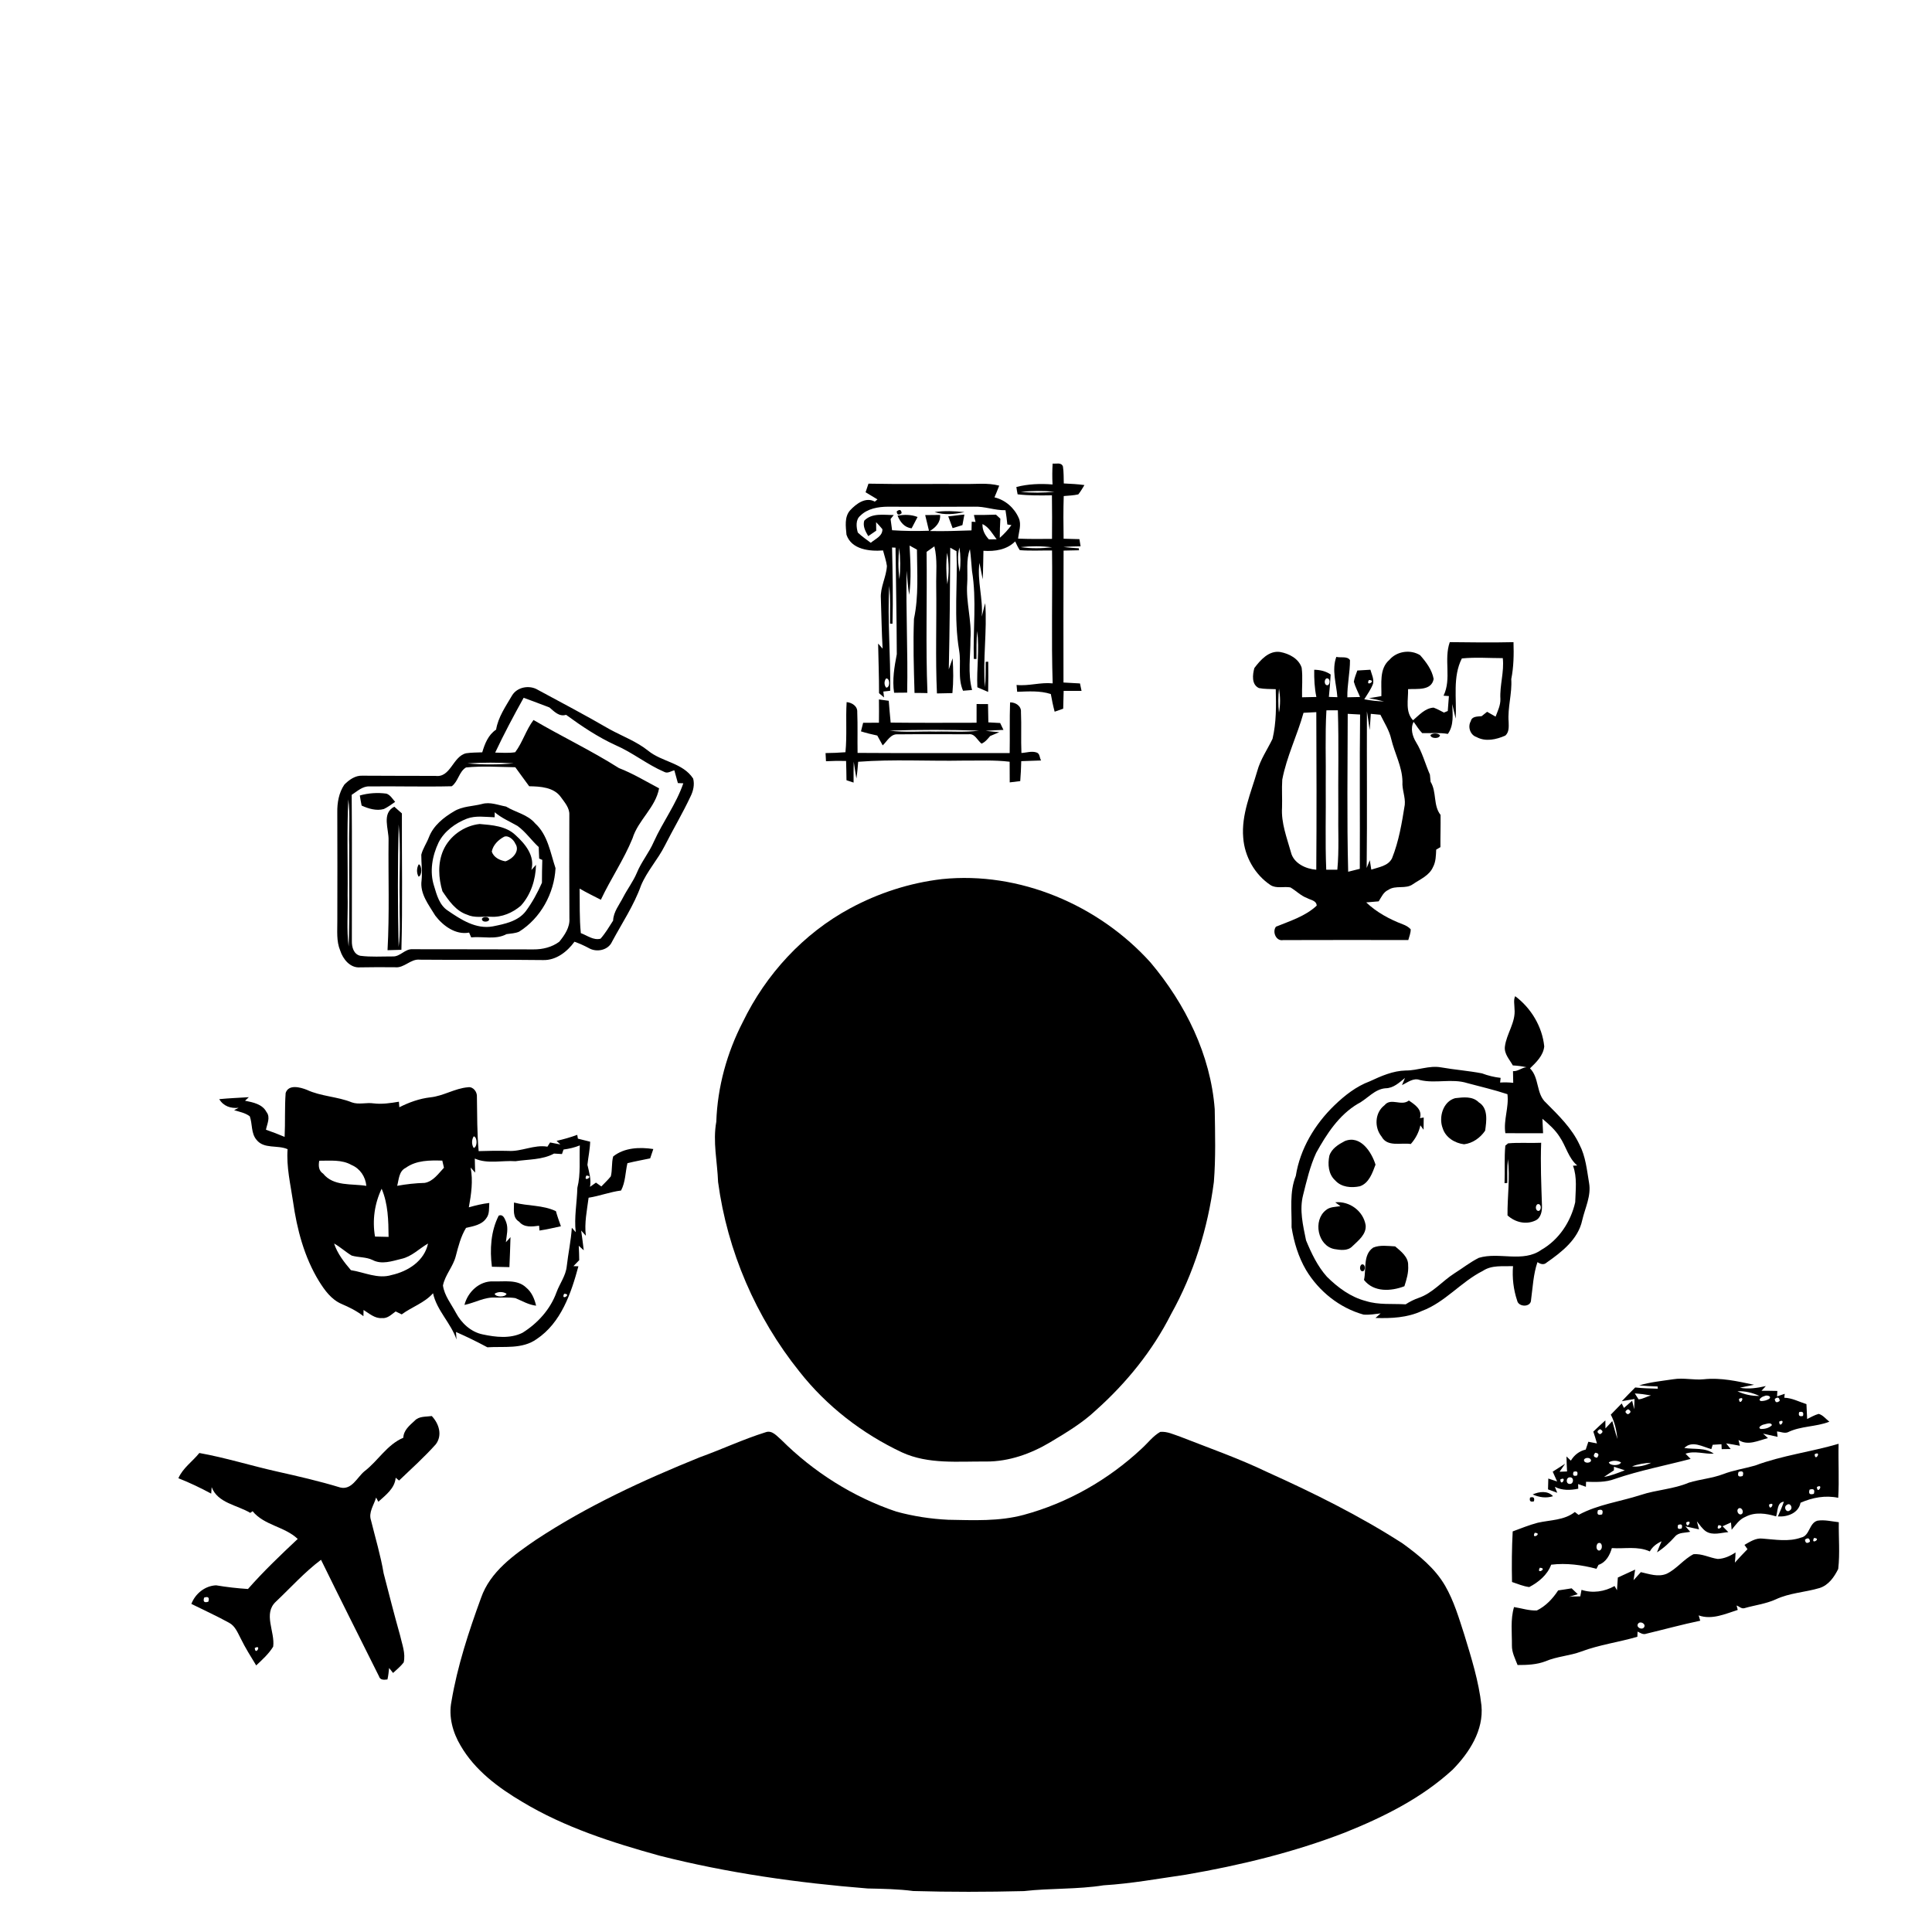 <?xml version="1.0" encoding="UTF-8" ?>
<!DOCTYPE svg PUBLIC "-//W3C//DTD SVG 1.1//EN" "http://www.w3.org/Graphics/SVG/1.1/DTD/svg11.dtd">
<svg width="768pt" height="768pt" viewBox="0 0 768 768" version="1.1" xmlns="http://www.w3.org/2000/svg">
<g id="#000">
<path fill="#000" opacity="1.00" d=" M 418.44 184.28 C 419.84 184.46 421.85 183.67 422.53 185.41 C 422.88 187.64 422.80 189.92 422.87 192.18 C 425.61 192.31 428.35 192.44 431.08 192.82 C 430.30 194.08 429.58 195.38 428.64 196.53 C 426.74 196.95 424.78 197.02 422.85 197.19 C 422.66 202.84 422.71 208.50 422.80 214.15 C 424.89 214.21 426.99 214.25 429.09 214.32 C 429.20 215.03 429.43 216.46 429.55 217.17 C 427.27 217.21 425.00 217.25 422.73 217.44 C 424.76 217.69 426.80 217.83 428.85 217.95 L 428.91 218.74 C 426.87 218.79 424.82 218.83 422.79 218.87 C 422.70 236.35 422.73 253.83 422.75 271.31 C 424.93 271.44 427.13 271.53 429.31 271.68 C 429.53 272.66 429.73 273.64 429.93 274.63 C 427.56 274.61 425.19 274.60 422.82 274.63 C 422.76 276.99 422.72 279.35 422.64 281.71 C 421.50 282.10 420.37 282.51 419.24 282.91 C 418.62 280.59 418.13 278.25 417.72 275.89 C 413.36 274.49 408.82 274.85 404.34 275.00 C 404.28 274.32 404.16 272.96 404.10 272.28 C 408.91 272.79 413.62 271.15 418.45 271.65 C 417.89 254.05 418.42 236.44 418.20 218.83 C 413.93 218.78 409.65 219.03 405.39 218.70 C 404.63 217.62 404.11 216.40 403.55 215.22 C 400.18 218.58 395.49 219.25 390.93 218.95 C 390.83 222.73 390.84 226.51 390.64 230.29 C 390.22 228.11 389.79 225.93 389.34 223.76 C 388.38 230.94 390.85 237.95 390.26 245.12 C 390.75 243.34 391.11 241.53 391.64 239.76 C 392.46 250.90 390.60 262.08 391.54 273.20 C 391.85 269.83 391.81 266.44 391.84 263.06 L 392.84 263.05 C 392.91 267.05 392.88 271.05 392.80 275.05 C 391.36 274.44 389.94 273.81 388.51 273.20 C 388.18 265.73 389.38 258.24 388.45 250.80 C 388.11 254.51 388.18 258.24 388.16 261.96 L 387.11 261.94 C 386.74 250.29 388.29 238.54 386.39 226.99 C 386.11 224.09 385.96 221.18 385.56 218.30 C 383.91 222.67 384.80 227.46 384.47 232.02 C 383.94 239.41 386.33 246.62 385.77 254.02 C 385.81 260.76 384.64 267.66 386.41 274.29 C 385.21 274.40 384.02 274.49 382.82 274.58 C 380.60 269.51 382.17 263.92 381.28 258.62 C 379.07 245.55 380.74 232.28 380.22 219.11 C 379.60 218.76 378.36 218.06 377.74 217.72 C 377.66 233.84 377.51 249.97 377.16 266.09 C 377.66 264.61 378.15 263.14 378.68 261.68 C 378.99 266.28 379.04 270.92 378.60 275.52 C 376.55 275.59 374.50 275.61 372.45 275.65 C 371.80 261.45 372.36 247.22 372.16 233.00 C 372.07 227.72 372.70 222.37 371.43 217.18 C 370.38 217.89 369.35 218.63 368.33 219.38 C 368.58 238.08 367.93 256.82 368.68 275.51 C 366.96 275.45 365.25 275.47 363.54 275.46 C 363.25 265.64 362.94 255.79 363.32 245.98 C 365.24 236.93 364.55 227.67 364.50 218.48 C 363.52 217.94 362.54 217.40 361.57 216.87 C 361.90 223.38 362.32 229.96 361.42 236.45 C 360.88 233.27 360.66 230.05 360.42 226.84 C 360.04 242.99 360.96 259.17 360.61 275.33 C 358.88 275.33 357.15 275.34 355.42 275.38 C 354.63 270.21 355.52 265.10 356.49 260.04 C 356.45 245.93 356.14 231.81 355.99 217.70 L 354.61 217.64 C 354.83 227.74 355.04 237.85 354.78 247.95 L 353.81 247.90 C 353.71 242.89 354.05 237.86 353.47 232.87 C 352.74 246.77 354.08 260.69 353.86 274.60 C 353.18 274.67 351.82 274.83 351.14 274.90 C 351.21 275.49 351.36 276.66 351.43 277.25 C 350.76 276.67 350.09 276.10 349.43 275.54 C 349.45 268.96 349.18 262.40 349.07 255.83 C 349.66 256.49 350.25 257.16 350.85 257.84 C 350.47 251.22 350.39 244.58 350.16 237.96 C 349.83 233.46 352.34 229.40 352.56 224.97 C 352.28 222.87 351.54 220.86 351.02 218.81 C 345.71 219.24 338.45 218.46 336.49 212.56 C 336.21 209.33 335.59 205.49 337.94 202.85 C 340.38 200.25 344.10 197.41 347.75 199.40 C 348.02 199.18 348.55 198.74 348.81 198.52 C 347.23 197.57 345.66 196.62 344.08 195.68 C 344.46 194.54 344.84 193.40 345.23 192.26 C 357.81 192.53 370.41 192.31 383.00 192.39 C 387.73 192.50 392.56 191.82 397.21 193.05 C 396.61 194.61 395.97 196.16 395.32 197.70 C 399.65 198.75 403.19 201.86 404.97 205.92 C 406.15 208.55 404.96 211.41 404.71 214.11 C 409.20 214.29 413.70 214.27 418.19 214.21 C 418.22 208.44 418.26 202.66 418.16 196.89 C 413.61 196.96 409.05 197.03 404.52 196.50 C 404.32 195.53 404.15 194.56 404.02 193.59 C 408.72 192.37 413.58 192.20 418.40 192.58 C 418.25 189.81 418.27 187.04 418.44 184.28 M 405.73 195.55 C 410.20 195.92 414.70 195.96 419.17 195.46 C 414.70 195.06 410.19 195.05 405.73 195.55 M 341.98 205.02 C 340.05 206.58 340.38 209.57 340.99 211.69 C 342.57 213.22 344.40 214.45 346.15 215.77 C 347.92 214.23 350.89 213.12 350.76 210.36 C 349.99 209.37 349.12 208.46 348.26 207.57 C 348.27 208.70 348.29 209.82 348.31 210.95 C 347.25 211.67 346.20 212.40 345.14 213.12 C 344.05 211.25 342.91 209.23 343.54 206.99 C 346.60 203.80 351.34 204.74 355.28 204.73 C 354.97 205.13 354.33 205.92 354.02 206.31 C 354.24 207.80 354.43 209.29 354.62 210.78 C 359.50 211.11 364.39 211.15 369.28 210.98 C 368.77 208.91 368.28 206.83 367.78 204.75 C 369.75 204.71 371.73 204.69 373.71 204.69 C 373.91 207.66 371.97 209.67 369.61 211.09 C 375.14 211.24 380.66 211.02 386.19 210.84 C 386.21 209.68 386.24 208.53 386.27 207.38 C 386.65 207.41 387.41 207.46 387.79 207.48 C 387.57 206.55 387.35 205.63 387.14 204.71 C 390.06 204.70 392.98 204.71 395.91 204.58 C 396.49 205.11 397.07 205.65 397.66 206.19 C 397.50 208.72 397.44 211.26 397.43 213.80 C 399.15 212.29 400.71 210.60 402.06 208.74 C 401.65 208.68 400.84 208.55 400.43 208.49 C 400.26 206.59 399.99 204.70 399.70 202.82 C 395.41 202.92 391.34 201.20 387.04 201.41 C 375.68 201.49 364.31 201.47 352.94 201.42 C 349.08 201.44 344.79 202.18 341.98 205.02 M 390.55 208.31 C 390.45 210.70 391.52 212.71 393.10 214.41 C 393.87 214.40 395.41 214.38 396.18 214.38 C 394.49 212.20 393.15 209.56 390.55 208.31 M 405.71 217.48 C 409.85 218.11 414.07 218.02 418.23 217.56 C 414.08 217.04 409.87 217.03 405.71 217.48 M 357.46 217.78 C 357.05 221.90 356.99 226.08 357.55 230.20 C 357.97 226.07 357.94 221.90 357.46 217.78 M 381.50 227.33 C 381.92 224.11 381.89 220.85 381.39 217.64 C 380.49 220.82 380.81 224.13 381.50 227.33 M 376.50 219.75 C 376.03 223.89 376.09 228.08 376.58 232.22 C 377.31 228.10 377.28 223.86 376.50 219.75 M 352.28 269.68 C 351.40 270.62 351.39 272.41 352.29 273.35 C 353.84 273.36 353.85 269.65 352.28 269.68 Z" />
<path fill="#000" opacity="1.00" d=" M 356.45 203.30 C 357.62 202.36 358.27 202.60 358.42 204.01 C 357.24 204.95 356.59 204.71 356.45 203.30 Z" />
<path fill="#000" opacity="1.00" d=" M 371.52 203.54 C 375.45 202.99 379.44 203.15 383.38 203.57 C 379.48 204.41 375.37 204.85 371.52 203.54 Z" />
<path fill="#000" opacity="1.00" d=" M 356.79 204.95 C 359.48 204.55 362.18 204.48 364.74 205.52 C 363.95 207.01 363.16 208.51 362.39 210.01 C 359.49 209.69 357.80 207.49 356.79 204.95 Z" />
<path fill="#000" opacity="1.00" d=" M 376.94 205.26 C 379.08 205.08 381.21 204.70 383.36 204.55 C 383.10 205.94 382.84 207.34 382.58 208.74 C 381.28 209.14 379.98 209.54 378.68 209.94 C 378.11 208.38 377.54 206.81 376.94 205.26 Z" />
<path fill="#000" opacity="1.00" d=" M 576.31 255.26 C 584.75 255.37 593.19 255.46 601.64 255.27 C 601.80 260.19 601.72 265.11 600.75 269.95 C 601.13 275.70 599.24 281.27 599.71 287.02 C 599.75 288.89 599.94 291.02 598.40 292.40 C 594.82 293.98 590.54 294.97 586.91 292.97 C 584.43 292.17 583.36 288.88 584.66 286.69 C 585.09 284.65 587.37 284.88 588.97 284.69 C 589.70 284.12 590.41 283.53 591.15 282.95 C 592.28 283.57 593.39 284.22 594.52 284.87 C 595.38 282.59 596.52 280.32 596.43 277.83 C 596.12 272.38 598.00 267.09 597.38 261.62 C 591.96 261.62 586.51 261.19 581.11 261.74 C 577.37 269.09 579.11 277.70 578.66 285.66 C 578.15 283.75 577.75 281.79 577.29 279.85 C 577.42 283.89 578.04 288.23 575.55 291.74 C 572.17 291.16 568.75 291.52 565.35 291.43 C 564.01 290.11 563.08 288.42 561.94 286.94 C 560.57 289.53 561.46 292.66 562.90 295.02 C 565.39 299.02 566.54 303.63 568.41 307.92 C 568.50 308.87 568.59 309.82 568.69 310.78 C 571.18 314.83 569.65 320.17 572.64 323.94 C 572.71 328.21 572.55 332.48 572.59 336.75 C 572.17 337.00 571.33 337.49 570.91 337.74 C 570.80 340.09 570.79 342.55 569.64 344.68 C 568.17 348.06 564.54 349.51 561.68 351.46 C 558.78 353.60 554.80 351.72 551.86 353.76 C 549.93 354.61 549.11 356.64 548.05 358.30 C 546.39 358.43 544.73 358.60 543.09 358.72 C 547.23 362.65 552.35 365.43 557.66 367.44 C 558.81 367.86 559.91 368.48 560.77 369.39 C 560.83 370.87 560.18 372.26 559.82 373.68 C 543.23 373.64 526.64 373.66 510.05 373.70 C 507.27 374.24 505.65 370.40 507.21 368.38 C 512.82 366.09 518.89 364.24 523.41 360.00 C 523.31 357.96 521.07 357.82 519.66 357.03 C 517.12 356.11 515.25 354.10 512.96 352.76 C 510.35 352.29 507.41 353.32 505.06 351.84 C 498.79 347.65 494.73 340.47 494.20 332.97 C 493.41 323.75 497.29 315.13 499.79 306.47 C 501.04 301.86 503.82 297.94 505.85 293.69 C 507.38 287.25 507.31 280.54 507.13 273.96 C 504.90 273.86 502.64 273.96 500.45 273.52 C 497.43 272.12 497.91 268.21 498.62 265.57 C 501.02 262.37 504.43 258.50 508.89 259.18 C 512.42 259.82 516.24 261.78 517.43 265.42 C 517.93 269.32 517.47 273.27 517.59 277.18 C 519.48 277.13 521.38 277.09 523.28 277.06 C 522.53 273.50 522.37 269.86 522.42 266.24 C 524.74 266.28 527.02 266.78 528.96 268.12 C 528.81 271.10 528.54 274.06 528.25 277.03 C 529.37 277.07 530.50 277.11 531.63 277.14 C 531.25 271.82 529.29 266.35 531.21 261.12 C 532.92 261.58 535.63 260.72 536.64 262.42 C 536.66 267.36 535.50 272.23 535.59 277.18 C 537.27 277.14 538.95 277.10 540.64 277.07 C 539.82 275.04 538.75 273.10 538.17 270.99 C 538.43 269.45 539.04 268.00 539.56 266.54 C 541.29 266.45 543.02 266.35 544.76 266.23 C 545.24 268.03 546.23 269.86 545.82 271.77 C 544.99 274.01 543.57 275.96 542.32 277.98 C 544.90 278.48 547.53 278.75 550.17 278.84 C 548.20 278.30 546.20 277.89 544.20 277.55 C 545.83 277.25 547.47 276.97 549.12 276.72 C 549.26 271.86 548.16 265.83 552.34 262.27 C 555.29 258.82 560.74 258.08 564.53 260.46 C 566.91 263.17 569.26 266.27 569.90 269.91 C 569.00 274.69 563.32 273.72 559.73 273.95 C 559.85 278.08 558.52 282.96 561.70 286.32 C 564.12 284.27 566.47 281.52 569.86 281.29 C 571.29 281.81 572.63 282.55 573.99 283.26 C 574.37 283.11 575.13 282.79 575.51 282.63 C 575.67 280.65 575.80 278.68 575.96 276.70 C 575.42 276.66 574.36 276.59 573.83 276.55 C 577.11 269.80 573.85 262.23 576.31 255.26 M 527.29 269.68 C 526.22 270.22 526.41 272.69 527.86 272.36 C 528.91 271.80 528.74 269.36 527.29 269.68 M 544.15 270.32 C 542.63 273.32 547.48 270.41 544.15 270.32 M 508.43 273.73 C 508.10 276.89 508.06 280.08 508.41 283.24 C 509.02 280.10 508.95 276.88 508.43 273.73 M 527.27 282.37 C 526.70 292.23 527.13 302.12 527.00 312.00 C 527.12 323.24 526.74 334.48 527.20 345.72 C 528.66 345.71 530.13 345.71 531.61 345.72 C 532.36 337.83 531.86 329.91 532.00 322.00 C 531.88 308.78 532.24 295.56 531.82 282.35 C 530.29 282.36 528.78 282.37 527.27 282.37 M 518.17 283.35 C 515.69 292.29 511.46 300.74 509.72 309.91 C 509.47 313.61 509.75 317.32 509.63 321.03 C 509.25 327.15 511.53 332.97 513.16 338.76 C 514.19 343.17 519.07 345.43 523.24 345.73 C 523.40 324.85 523.34 303.97 523.25 283.09 C 521.55 283.19 519.86 283.28 518.17 283.35 M 543.37 282.79 C 543.29 303.54 543.51 324.29 543.27 345.04 C 543.68 344.00 544.10 342.96 544.52 341.93 C 544.67 342.87 544.96 344.75 545.11 345.69 C 548.05 344.69 551.79 344.29 553.35 341.19 C 556.08 334.38 557.27 327.11 558.42 319.91 C 558.72 316.80 557.27 313.83 557.50 310.72 C 557.43 304.81 554.38 299.45 553.04 293.79 C 552.26 290.31 550.28 287.30 548.73 284.13 C 547.45 284.00 546.18 283.87 544.91 283.76 C 544.77 285.90 544.65 288.05 544.46 290.20 C 544.08 287.73 543.82 285.25 543.37 282.79 M 535.74 283.76 C 535.71 304.68 535.38 325.62 535.92 346.53 C 537.45 346.12 538.99 345.73 540.54 345.37 C 540.65 324.92 540.41 304.47 540.66 284.03 C 539.02 283.93 537.37 283.84 535.74 283.76 Z" />
<path fill="#000" opacity="1.00" d=" M 203.54 276.48 C 205.60 273.02 210.54 272.20 213.85 274.25 C 223.36 279.38 232.91 284.41 242.25 289.84 C 247.40 292.67 253.02 294.71 257.65 298.42 C 263.14 302.92 271.42 303.18 275.54 309.49 C 276.17 311.89 275.58 314.44 274.49 316.62 C 271.36 323.31 267.56 329.66 264.23 336.25 C 261.47 341.72 257.19 346.31 254.82 351.99 C 251.99 359.92 247.25 366.95 243.30 374.33 C 241.78 377.77 237.13 378.69 234.06 376.88 C 232.22 375.89 230.32 375.04 228.36 374.35 C 225.48 378.32 221.06 381.78 215.94 381.64 C 199.60 381.42 183.26 381.65 166.93 381.49 C 163.22 381.05 160.72 384.92 157.01 384.50 C 152.39 384.46 147.76 384.44 143.13 384.54 C 139.19 384.86 136.33 381.27 135.24 377.87 C 133.65 374.11 134.13 369.96 134.09 365.99 C 134.13 351.64 134.13 337.29 134.08 322.95 C 134.01 319.12 134.70 315.12 136.88 311.90 C 138.75 310.00 141.21 308.22 144.01 308.35 C 153.69 308.38 163.38 308.44 173.06 308.43 C 179.18 309.23 179.93 300.74 185.26 299.44 C 187.39 299.12 189.56 299.15 191.70 299.06 C 192.71 295.64 194.10 292.09 197.21 290.04 C 198.03 285.02 201.04 280.78 203.54 276.48 M 208.16 277.38 C 204.17 284.53 200.33 291.77 196.84 299.17 C 199.49 299.20 202.17 299.45 204.80 299.02 C 207.76 295.07 209.10 290.16 212.08 286.21 C 223.28 292.78 235.06 298.36 246.03 305.32 C 251.61 307.47 256.72 310.59 262.00 313.37 C 260.57 321.07 253.68 325.96 251.43 333.28 C 247.96 341.77 242.75 349.39 238.85 357.67 C 236.02 356.22 233.15 354.82 230.40 353.23 C 230.51 359.13 230.29 365.05 230.89 370.93 C 233.40 371.85 235.90 373.89 238.72 373.15 C 240.66 370.96 242.15 368.42 243.72 365.96 C 243.85 362.47 246.17 359.69 247.70 356.71 C 249.40 353.41 251.69 350.43 253.14 347.00 C 254.93 342.60 258.05 338.93 259.92 334.57 C 263.50 326.67 268.81 319.62 271.63 311.37 C 271.09 311.35 270.01 311.31 269.47 311.29 C 269.01 309.59 268.55 307.90 268.06 306.21 C 266.75 306.50 265.40 307.60 264.06 306.84 C 257.27 303.94 251.48 299.15 244.70 296.22 C 237.68 293.01 231.24 288.69 225.02 284.15 C 222.28 285.03 220.31 282.83 218.42 281.23 C 215.01 279.90 211.58 278.64 208.16 277.38 M 185.81 303.46 C 191.91 304.03 198.09 303.99 204.19 303.45 C 198.07 303.08 191.92 303.07 185.81 303.46 M 264.25 303.17 C 264.78 303.70 264.78 303.70 264.25 303.17 M 185.24 305.08 C 182.44 306.76 182.17 310.65 179.58 312.55 C 168.71 312.81 157.82 312.49 146.95 312.61 C 144.14 312.44 142.01 314.56 139.80 315.96 C 139.98 335.33 139.84 354.70 139.87 374.08 C 139.82 376.43 140.56 379.34 143.22 379.94 C 147.46 380.49 151.79 380.18 156.06 380.20 C 159.07 380.38 160.98 377.11 163.99 377.33 C 180.01 377.38 196.03 377.33 212.05 377.40 C 215.65 377.44 219.43 376.53 222.33 374.34 C 224.46 371.72 226.60 368.61 226.35 365.06 C 226.25 351.35 226.30 337.65 226.32 323.94 C 226.46 321.17 224.47 318.99 222.97 316.88 C 220.18 312.92 214.78 312.62 210.36 312.55 C 208.56 310.01 206.63 307.55 204.84 304.99 C 198.32 304.89 191.74 304.42 185.24 305.08 M 270.38 306.19 C 270.90 306.73 270.90 306.73 270.38 306.19 M 138.46 317.78 C 137.84 330.50 138.34 343.26 138.18 356.00 C 138.37 362.75 137.72 369.54 138.59 376.26 C 139.10 362.85 138.68 349.42 138.81 336.00 C 138.63 329.93 139.26 323.82 138.46 317.78 M 252.35 354.28 C 252.87 354.79 252.87 354.79 252.35 354.28 Z" />
<path fill="#000" opacity="1.00" d=" M 349.39 278.04 C 350.69 278.22 351.99 278.40 353.29 278.57 C 353.51 281.47 353.78 284.36 354.05 287.25 C 365.43 287.38 376.82 287.32 388.20 287.30 C 388.20 284.82 388.19 282.34 388.21 279.86 C 389.72 279.92 391.23 279.85 392.75 279.87 C 392.80 282.29 392.83 284.72 392.89 287.15 C 394.45 287.23 396.01 287.32 397.58 287.41 C 398.03 288.31 398.46 289.22 398.89 290.14 C 396.53 290.26 394.16 290.32 391.81 290.51 C 393.61 290.73 395.42 290.91 397.23 291.05 C 396.03 291.57 394.81 292.06 393.61 292.58 C 392.62 293.74 391.63 295.00 390.18 295.61 C 388.51 294.30 387.52 291.51 385.04 291.88 C 375.67 291.89 366.30 291.81 356.94 291.91 C 354.06 291.64 352.69 294.61 350.89 296.30 C 350.15 295.00 349.44 293.69 348.73 292.39 C 346.54 291.93 344.37 291.40 342.25 290.73 C 342.53 289.59 342.82 288.45 343.11 287.32 C 345.20 287.30 347.29 287.31 349.39 287.29 C 349.43 284.21 349.43 281.12 349.39 278.04 M 353.68 290.44 C 359.76 291.23 365.89 290.65 372.00 290.81 C 377.72 290.67 383.47 291.19 389.17 290.44 C 377.36 290.05 365.50 290.02 353.68 290.44 Z" />
<path fill="#000" opacity="1.00" d=" M 336.55 279.10 C 338.64 279.28 340.92 280.69 340.77 283.05 C 340.99 288.45 340.80 293.87 340.90 299.29 C 361.05 299.43 381.21 299.33 401.36 299.35 C 401.49 292.64 401.28 285.92 401.52 279.21 C 403.68 279.14 406.04 280.66 405.85 283.04 C 406.09 288.46 405.80 293.89 406.03 299.32 C 408.03 299.23 410.13 298.44 412.09 299.14 C 413.45 299.60 413.18 301.27 413.86 302.30 C 411.23 302.42 408.59 302.47 405.96 302.57 C 405.89 305.21 405.78 307.86 405.56 310.50 C 404.16 310.67 402.77 310.84 401.38 311.01 C 401.39 308.27 401.37 305.53 401.35 302.80 C 395.26 302.06 389.12 302.40 383.00 302.35 C 369.05 302.62 355.06 301.75 341.14 302.82 C 340.96 305.03 340.78 307.25 340.43 309.46 C 340.07 307.24 339.69 305.03 339.37 302.81 C 339.28 305.57 339.31 308.33 339.31 311.09 C 338.61 310.86 337.20 310.39 336.49 310.15 C 336.46 307.59 336.42 305.04 336.33 302.49 C 333.67 302.42 331.00 302.46 328.34 302.60 C 328.26 301.52 328.21 300.44 328.17 299.36 C 330.81 299.33 333.44 299.23 336.08 299.02 C 336.74 292.39 336.14 285.74 336.55 279.10 Z" />
<path fill="#000" opacity="1.00" d=" M 568.64 292.16 C 569.65 291.34 571.39 291.39 572.41 292.21 C 572.42 293.78 568.61 293.72 568.64 292.16 Z" />
<path fill="#000" opacity="1.00" d=" M 143.03 316.22 C 146.45 315.24 150.07 315.01 153.60 315.48 C 155.18 316.00 156.01 317.59 157.08 318.75 C 155.63 319.76 154.19 320.83 152.59 321.60 C 149.61 322.43 146.47 321.46 143.75 320.23 C 143.48 318.90 143.25 317.56 143.03 316.22 Z" />
<path fill="#000" opacity="1.00" d=" M 191.59 319.60 C 194.81 318.67 198.01 320.04 201.16 320.62 C 204.96 322.95 209.73 323.73 212.71 327.29 C 217.77 331.86 218.77 338.98 220.83 345.12 C 220.32 355.12 214.92 365.00 206.35 370.36 C 204.78 371.05 203.02 371.08 201.35 371.33 C 197.04 373.67 191.97 372.15 187.30 372.62 C 187.09 372.14 186.68 371.19 186.48 370.72 C 181.12 371.74 176.10 368.02 173.03 363.98 C 170.45 359.70 166.84 355.29 167.58 349.97 C 167.92 346.56 167.46 343.15 167.47 339.75 C 168.10 337.28 169.62 335.15 170.52 332.77 C 172.30 328.17 176.35 324.94 180.49 322.51 C 183.84 320.46 187.89 320.56 191.59 319.60 M 196.66 322.88 C 196.66 323.38 196.64 324.38 196.63 324.88 C 192.96 324.78 189.11 324.11 185.58 325.44 C 180.98 327.25 176.62 330.40 174.35 334.89 C 171.81 340.23 170.69 346.51 172.56 352.24 C 173.63 355.80 174.68 359.80 178.00 361.98 C 183.22 365.56 189.25 369.48 195.90 368.25 C 200.61 367.30 205.98 366.24 209.05 362.16 C 211.61 358.68 213.69 354.85 215.43 350.90 C 215.43 347.87 215.48 344.85 215.57 341.83 C 215.26 341.70 214.64 341.43 214.33 341.29 C 214.29 339.76 214.23 338.24 214.15 336.72 C 211.21 334.03 208.94 330.62 205.68 328.30 C 202.64 326.55 199.35 325.19 196.66 322.88 Z" />
<path fill="#000" opacity="1.00" d=" M 154.46 333.98 C 154.60 329.57 151.62 323.34 156.74 320.67 C 157.74 321.56 158.74 322.45 159.76 323.34 C 159.68 341.41 160.08 359.50 159.56 377.56 C 157.72 377.62 155.89 377.67 154.05 377.72 C 154.86 363.15 154.30 348.55 154.46 333.98 M 158.48 327.76 C 158.06 343.96 158.11 360.21 158.46 376.41 C 159.31 370.31 158.75 364.13 158.89 358.00 C 158.63 347.92 159.42 337.80 158.48 327.76 Z" />
<path fill="#000" opacity="1.00" d=" M 176.18 338.06 C 178.69 332.32 184.47 328.22 190.67 327.55 C 195.63 327.98 201.16 328.34 204.95 331.99 C 208.80 335.48 212.75 340.25 211.23 345.82 C 211.84 345.14 212.45 344.46 213.07 343.79 C 212.94 349.66 211.04 355.63 207.06 360.02 C 203.77 362.85 199.47 364.72 195.08 364.42 C 191.93 364.27 188.61 364.98 185.65 363.59 C 181.18 362.11 178.37 358.00 175.87 354.28 C 174.30 349.04 173.96 343.19 176.18 338.06 M 200.42 332.60 C 198.12 333.81 195.97 335.90 195.49 338.53 C 196.27 340.85 198.64 342.00 200.91 342.39 C 203.69 341.52 206.88 338.30 204.83 335.33 C 204.18 333.78 202.09 331.94 200.42 332.60 M 200.28 345.26 C 200.80 345.78 200.80 345.78 200.28 345.26 Z" />
<path fill="#000" opacity="1.00" d=" M 166.48 343.55 C 167.80 344.15 167.82 347.94 166.42 348.50 C 165.52 347.09 165.60 344.95 166.48 343.55 Z" />
<path fill="#000" opacity="1.00" d=" M 374.43 349.46 C 405.24 346.29 436.76 359.74 457.34 382.59 C 471.18 399.00 481.24 419.30 482.87 440.92 C 483.02 450.56 483.30 460.24 482.53 469.86 C 480.15 488.21 474.54 506.24 465.50 522.42 C 458.16 536.96 447.74 549.79 435.62 560.61 C 430.21 565.72 423.78 569.53 417.43 573.34 C 409.77 577.91 401.03 581.02 392.03 580.98 C 380.82 580.87 369.06 582.17 358.55 577.34 C 342.78 569.93 328.58 558.96 317.79 545.23 C 300.47 523.65 289.12 497.30 285.45 469.87 C 285.16 461.87 283.29 453.88 284.74 445.90 C 285.21 432.11 288.96 418.50 295.28 406.26 C 304.44 387.33 319.36 371.07 337.94 361.07 C 349.23 354.98 361.67 350.95 374.43 349.46 Z" />
<path fill="#000" opacity="1.00" d=" M 191.60 365.15 C 192.22 364.19 194.65 364.29 194.41 365.72 C 193.81 366.72 191.31 366.59 191.60 365.15 Z" />
<path fill="#000" opacity="1.00" d=" M 602.30 396.00 C 608.57 400.65 613.06 408.06 613.86 415.95 C 613.50 419.59 610.69 422.28 608.20 424.69 C 612.00 428.50 610.55 434.82 614.58 438.38 C 619.58 443.42 624.86 448.50 627.89 455.05 C 630.33 459.74 630.81 465.09 631.68 470.22 C 632.60 475.37 630.09 480.16 628.96 485.05 C 627.36 492.62 620.83 497.69 614.83 501.88 C 613.66 502.98 612.33 502.47 611.16 501.73 C 609.51 506.58 609.31 511.67 608.62 516.70 C 608.66 519.74 603.63 519.69 603.09 517.00 C 601.62 512.63 601.08 507.92 601.45 503.32 C 597.41 503.45 593.00 502.81 589.46 505.19 C 580.74 509.57 574.46 517.69 565.21 521.13 C 559.44 523.83 553.03 524.11 546.78 523.91 C 547.45 523.30 548.13 522.70 548.82 522.10 C 546.56 522.34 544.28 522.78 542.01 522.57 C 532.48 519.91 524.28 513.32 519.19 504.88 C 516.13 499.67 514.37 493.80 513.42 487.87 C 513.55 481.03 512.48 473.97 515.10 467.45 C 516.80 456.67 522.67 446.91 530.45 439.39 C 534.54 435.45 539.11 431.85 544.49 429.85 C 549.04 427.74 553.72 425.65 558.83 425.54 C 563.56 425.57 568.11 423.43 572.87 424.30 C 578.26 425.25 583.74 425.64 589.12 426.68 C 591.50 427.58 593.98 428.19 596.52 428.47 C 596.45 429.09 596.38 429.71 596.32 430.33 C 598.06 430.21 599.80 430.25 601.53 430.44 C 601.49 428.89 601.45 427.34 601.44 425.80 C 603.45 425.95 604.95 424.32 606.84 424.25 C 605.03 423.83 603.21 423.63 601.37 423.52 C 600.09 421.19 597.90 418.97 598.21 416.11 C 598.82 410.91 602.60 406.41 602.04 401.01 C 602.04 399.34 601.57 397.58 602.30 396.00 M 557.31 431.34 C 557.71 430.39 558.11 429.44 558.51 428.50 C 556.23 430.33 553.93 432.58 550.80 432.60 C 546.38 432.93 543.55 436.85 539.80 438.75 C 532.24 443.22 527.36 450.78 523.20 458.28 C 520.75 463.60 519.43 469.36 518.01 475.02 C 516.46 481.00 517.98 487.16 519.17 493.05 C 521.29 498.18 523.73 503.33 527.46 507.51 C 531.80 511.82 536.94 515.64 542.96 517.18 C 548.07 518.79 553.50 518.18 558.77 518.49 C 560.38 517.44 562.10 516.58 563.92 515.94 C 569.49 514.05 573.29 509.28 578.14 506.18 C 581.39 504.14 584.42 501.72 587.86 500.01 C 595.93 497.56 605.39 502.06 612.74 496.81 C 619.71 492.82 624.41 485.66 626.17 477.92 C 626.31 473.09 627.02 468.02 625.29 463.39 C 625.71 463.37 626.55 463.32 626.97 463.29 C 623.47 460.36 622.54 455.69 620.06 452.04 C 618.28 449.15 615.69 446.89 613.13 444.72 C 613.21 446.63 613.31 448.55 613.40 450.47 C 608.40 450.50 603.40 450.49 598.40 450.45 C 597.59 445.22 599.89 440.19 599.23 434.96 C 593.98 433.22 588.60 431.98 583.26 430.55 C 577.15 428.62 570.68 430.81 564.49 429.34 C 561.85 428.30 559.57 430.30 557.31 431.34 Z" />
<path fill="#000" opacity="1.00" d=" M 113.55 434.48 C 114.69 430.94 119.31 432.18 121.92 433.20 C 127.62 435.87 134.06 435.86 139.85 438.21 C 142.63 439.21 145.63 438.18 148.51 438.61 C 151.88 439.02 155.25 438.50 158.57 437.95 C 158.62 438.50 158.70 439.60 158.74 440.15 C 162.63 438.20 166.74 436.70 171.08 436.21 C 176.26 435.68 180.81 432.63 185.99 432.21 C 188.11 431.83 189.76 434.09 189.58 436.06 C 189.69 443.24 189.63 450.43 190.27 457.59 C 194.18 457.46 198.10 457.40 202.03 457.50 C 207.31 457.85 212.29 454.92 217.61 455.82 C 217.96 455.26 218.31 454.70 218.67 454.15 C 220.03 454.41 221.38 454.67 222.75 454.94 C 222.24 454.46 221.75 453.98 221.25 453.51 C 224.04 452.89 226.78 452.10 229.47 451.12 C 229.53 451.50 229.65 452.25 229.72 452.63 C 231.34 453.03 232.97 453.43 234.60 453.85 C 234.51 456.94 233.84 459.97 233.51 463.03 C 234.17 465.91 235.08 468.80 234.54 471.80 C 235.32 471.23 236.10 470.66 236.90 470.11 C 237.61 470.61 238.32 471.11 239.04 471.63 C 240.31 470.31 241.66 469.05 242.81 467.62 C 243.46 465.03 243.04 462.29 243.75 459.71 C 248.20 456.16 254.30 455.94 259.70 456.76 C 259.28 457.99 258.86 459.23 258.45 460.47 C 255.44 461.11 252.40 461.64 249.41 462.39 C 248.56 466.02 248.66 469.86 246.88 473.25 C 242.50 473.80 238.35 475.44 233.98 476.11 C 233.33 481.13 232.25 486.13 232.88 491.23 C 232.25 490.54 231.63 489.85 231.02 489.16 C 231.40 491.77 231.74 494.38 232.05 497.01 C 231.55 496.56 230.55 495.66 230.06 495.21 C 230.16 497.11 230.24 499.02 230.25 500.94 C 229.48 501.72 228.72 502.52 227.95 503.31 C 228.44 503.33 229.43 503.36 229.92 503.37 C 227.04 514.11 223.02 525.83 213.34 532.30 C 207.59 536.41 200.33 535.14 193.74 535.57 C 189.66 533.38 185.50 531.34 181.26 529.48 C 181.32 530.23 181.42 531.73 181.47 532.48 C 179.23 525.89 173.66 521.01 172.14 514.09 C 168.74 517.93 163.73 519.51 159.68 522.49 C 158.88 522.10 158.08 521.71 157.28 521.32 C 155.64 522.47 154.09 524.19 151.89 523.95 C 149.04 524.23 146.79 522.11 144.52 520.74 C 144.51 521.35 144.48 522.59 144.47 523.20 C 141.84 521.13 138.84 519.65 135.78 518.34 C 131.71 516.60 129.03 512.87 126.77 509.23 C 120.94 499.69 118.04 488.66 116.49 477.67 C 115.47 470.75 113.80 463.86 114.32 456.82 C 110.33 455.03 104.95 456.88 101.96 453.08 C 99.75 450.48 100.39 446.79 99.29 443.75 C 97.48 442.37 95.18 441.96 93.06 441.31 C 93.51 441.08 94.41 440.61 94.87 440.37 C 91.73 440.70 88.82 439.74 87.16 436.93 C 91.07 436.54 95.00 436.40 98.92 436.15 C 98.42 436.61 97.91 437.08 97.40 437.55 C 100.56 438.20 104.28 438.87 105.93 442.04 C 107.61 444.16 106.16 446.79 105.72 449.09 C 108.22 449.95 110.70 450.89 113.14 451.93 C 113.43 446.11 113.12 440.28 113.55 434.48 M 188.33 451.70 C 187.44 452.98 187.43 455.03 188.31 456.33 C 189.81 455.95 189.82 452.10 188.33 451.70 M 224.01 456.96 C 223.80 457.55 223.59 458.15 223.39 458.75 C 222.33 458.68 221.29 458.61 220.24 458.56 C 215.59 461.10 210.03 460.81 204.93 461.60 C 199.56 461.22 193.82 462.79 188.74 460.55 C 188.79 462.40 188.83 464.26 188.87 466.13 C 188.27 465.45 187.67 464.78 187.08 464.11 C 188.10 469.40 187.33 474.70 186.37 479.93 C 189.04 479.17 191.74 478.51 194.50 478.20 C 194.34 480.24 194.67 482.55 193.31 484.27 C 191.53 486.91 188.13 487.44 185.26 488.10 C 183.16 491.54 182.20 495.44 181.19 499.29 C 180.15 503.48 176.93 506.76 176.08 511.01 C 176.66 515.05 179.34 518.30 181.21 521.81 C 183.41 525.96 187.19 529.50 191.90 530.45 C 197.03 531.55 202.81 532.22 207.68 529.81 C 213.74 526.05 218.82 520.42 221.24 513.65 C 222.52 510.19 224.92 507.12 225.29 503.37 C 225.87 498.25 226.98 493.19 227.31 488.05 C 227.82 488.63 228.34 489.22 228.86 489.81 C 228.19 483.92 229.36 478.05 229.51 472.17 C 230.90 466.64 230.23 460.94 230.48 455.32 C 228.41 456.16 226.22 456.66 224.01 456.96 M 126.90 461.41 C 126.56 463.35 126.61 465.35 128.45 466.54 C 132.64 471.71 139.79 470.44 145.62 471.40 C 145.31 467.79 143.13 464.52 139.76 463.11 C 135.84 460.86 131.22 461.44 126.90 461.41 M 161.29 464.23 C 158.56 465.55 158.57 468.85 157.89 471.38 C 161.51 470.72 165.15 470.32 168.83 470.22 C 172.20 469.63 174.28 466.52 176.48 464.19 C 176.31 463.48 175.98 462.07 175.82 461.36 C 170.83 461.22 165.53 461.18 161.29 464.23 M 233.08 467.31 C 231.61 470.31 236.41 467.39 233.08 467.31 M 149.07 491.56 C 150.87 491.57 152.67 491.62 154.47 491.68 C 154.41 485.21 154.29 478.61 151.71 472.54 C 148.88 478.46 147.96 485.08 149.07 491.56 M 192.33 479.21 C 192.86 479.74 192.86 479.74 192.33 479.21 M 132.80 494.31 C 134.14 498.35 136.77 501.71 139.49 504.91 C 144.86 505.74 150.20 508.53 155.70 506.83 C 162.21 505.38 168.69 501.25 170.15 494.32 C 166.61 496.35 163.65 499.54 159.53 500.42 C 155.82 501.32 151.75 502.79 148.10 500.87 C 145.49 499.61 142.51 499.91 139.80 499.11 C 137.36 497.66 135.28 495.69 132.80 494.31 M 224.25 514.30 C 222.76 517.31 227.60 514.34 224.25 514.30 Z" />
<path fill="#000" opacity="1.00" d=" M 578.45 436.54 C 581.61 436.18 585.35 435.67 587.82 438.18 C 591.68 440.53 590.90 445.65 590.37 449.45 C 588.47 452.27 585.42 454.46 581.99 454.87 C 578.34 454.43 574.66 452.19 573.51 448.54 C 571.81 444.21 573.58 437.85 578.45 436.54 Z" />
<path fill="#000" opacity="1.00" d=" M 550.36 439.35 C 552.95 436.19 557.00 439.88 560.05 437.48 C 562.47 439.11 565.48 441.11 564.46 444.48 C 564.83 444.42 565.57 444.29 565.95 444.23 C 565.92 445.84 565.91 447.46 565.89 449.09 C 565.57 448.65 564.94 447.77 564.62 447.33 C 564.04 450.12 562.70 452.64 560.81 454.76 C 556.92 454.13 551.49 456.09 549.19 451.80 C 546.23 448.14 546.51 442.28 550.36 439.35 Z" />
<path fill="#000" opacity="1.00" d=" M 85.27 439.26 C 85.78 439.77 85.78 439.77 85.27 439.26 Z" />
<path fill="#000" opacity="1.00" d=" M 534.55 453.61 C 540.75 451.06 545.22 457.92 546.79 462.97 C 545.57 466.22 544.20 470.34 540.57 471.56 C 537.18 472.29 533.20 471.97 530.76 469.23 C 528.03 466.77 527.74 462.80 528.44 459.42 C 529.35 456.57 532.06 454.92 534.55 453.61 Z" />
<path fill="#000" opacity="1.00" d=" M 599.49 454.50 C 603.86 454.10 608.26 454.48 612.64 454.27 C 612.32 462.53 612.68 470.80 612.95 479.06 C 613.07 481.30 612.60 484.20 610.29 485.20 C 606.54 486.95 602.22 485.85 599.26 483.13 C 599.17 475.67 600.34 468.18 599.42 460.76 C 599.09 463.91 599.14 467.08 599.17 470.25 L 598.08 470.33 C 598.29 465.35 597.93 460.36 598.39 455.41 C 598.66 455.18 599.22 454.73 599.49 454.50 M 611.22 478.68 C 610.13 479.21 610.36 481.65 611.80 481.32 C 612.88 480.78 612.66 478.33 611.22 478.68 Z" />
<path fill="#000" opacity="1.00" d=" M 544.20 455.32 C 544.73 455.84 544.73 455.84 544.20 455.32 Z" />
<path fill="#000" opacity="1.00" d=" M 204.32 478.03 C 209.83 479.48 215.75 478.96 220.99 481.46 C 221.54 483.49 222.26 485.47 222.97 487.46 C 220.14 488.07 217.32 488.74 214.45 489.16 C 214.41 488.68 214.34 487.72 214.30 487.24 C 211.54 487.62 208.37 488.06 206.36 485.64 C 203.61 483.99 204.39 480.71 204.32 478.03 Z" />
<path fill="#000" opacity="1.00" d=" M 530.78 477.94 C 536.47 477.36 541.96 481.40 542.87 487.07 C 543.19 490.71 539.89 493.18 537.55 495.45 C 535.71 497.35 532.80 496.92 530.46 496.53 C 523.76 495.24 521.84 485.09 527.07 481.05 C 528.63 479.69 530.90 479.79 532.85 479.47 C 532.33 479.08 531.30 478.32 530.78 477.94 Z" />
<path fill="#000" opacity="1.00" d=" M 198.24 483.24 C 200.03 482.49 200.63 484.48 201.19 485.76 C 202.17 488.35 201.36 491.15 201.09 493.80 C 201.73 493.15 202.35 492.48 202.93 491.78 C 202.82 495.75 202.68 499.73 202.50 503.70 C 200.18 503.68 197.86 503.63 195.54 503.55 C 194.67 496.74 195.08 489.43 198.24 483.24 Z" />
<path fill="#000" opacity="1.00" d=" M 545.87 495.94 C 548.58 494.81 551.72 495.31 554.60 495.46 C 556.88 497.40 559.92 499.70 559.76 503.02 C 559.98 505.87 559.13 508.62 558.27 511.30 C 552.93 513.34 546.09 513.75 542.21 508.80 C 543.17 504.54 541.73 498.76 545.87 495.94 Z" />
<path fill="#000" opacity="1.00" d=" M 541.33 502.63 C 542.77 502.32 542.90 504.76 541.89 505.33 C 540.43 505.66 540.26 503.17 541.33 502.63 Z" />
<path fill="#000" opacity="1.00" d=" M 184.63 518.73 C 185.92 513.60 190.53 509.18 196.02 509.37 C 200.41 509.55 205.70 508.45 209.19 511.86 C 211.38 513.66 212.48 516.33 213.11 519.03 C 210.13 518.69 207.57 517.14 204.87 516.02 C 202.24 515.61 199.57 515.86 196.92 515.80 C 192.59 515.54 188.77 517.89 184.63 518.73 M 196.62 514.28 C 197.07 515.73 200.91 515.74 201.36 514.29 C 200.03 513.39 197.94 513.39 196.62 514.28 Z" />
<path fill="#000" opacity="1.00" d=" M 651.58 550.71 C 656.04 549.39 660.68 548.95 665.26 548.26 C 669.26 547.61 673.27 548.69 677.28 548.28 C 684.01 547.55 690.72 549.08 697.27 550.47 C 695.37 550.83 693.49 551.23 691.62 551.65 C 695.07 552.29 698.56 551.76 701.95 550.98 C 701.36 551.60 700.79 552.23 700.22 552.86 C 702.32 552.85 704.42 552.87 706.52 552.92 C 706.50 553.46 706.44 554.54 706.41 555.08 C 707.42 554.74 708.44 554.39 709.46 554.06 C 709.42 554.45 709.33 555.23 709.28 555.62 C 712.40 555.71 715.17 557.25 718.09 558.16 C 718.18 560.13 718.29 562.10 718.37 564.08 C 719.87 563.34 721.33 562.49 722.96 562.04 C 724.69 562.52 725.81 564.09 727.20 565.15 C 721.84 567.26 715.85 566.80 710.66 569.36 C 709.27 569.87 707.79 569.12 706.39 569.02 C 706.45 569.55 706.56 570.63 706.62 571.17 C 704.69 570.76 702.77 570.30 700.85 569.89 C 701.33 570.34 702.31 571.23 702.79 571.67 C 698.97 572.62 694.81 574.85 691.09 572.41 C 691.26 573.17 691.44 573.94 691.63 574.72 C 689.82 574.35 687.99 574.04 686.17 573.77 C 686.76 574.51 687.36 575.25 687.97 576.01 C 686.77 576.03 685.58 576.05 684.40 576.06 C 684.38 575.57 684.33 574.60 684.31 574.11 C 683.14 574.18 681.98 574.25 680.82 574.32 C 680.68 574.75 680.41 575.61 680.28 576.04 C 676.78 575.12 672.65 572.48 669.54 575.59 C 673.47 576.23 677.87 575.33 681.27 577.87 C 677.51 578.07 673.69 576.58 670.02 577.87 C 670.53 578.39 671.54 579.43 672.05 579.94 C 661.99 582.58 651.75 584.53 641.89 587.91 C 638.25 589.30 634.31 589.13 630.48 589.03 C 630.47 589.53 630.44 590.52 630.42 591.02 C 629.38 590.65 628.35 590.29 627.33 589.94 C 627.34 590.40 627.37 591.33 627.38 591.79 C 624.26 592.42 620.98 592.55 618.08 591.04 C 618.31 591.63 618.79 592.81 619.03 593.40 C 617.79 592.94 616.58 592.49 615.36 592.05 C 615.43 590.61 615.46 589.17 615.48 587.74 C 616.64 588.12 617.81 588.51 618.98 588.91 C 618.41 587.60 617.81 586.30 617.23 585.01 C 618.87 583.94 620.51 582.88 622.17 581.85 C 621.43 582.91 620.69 583.97 619.95 585.04 C 620.70 585.01 622.19 584.96 622.93 584.93 C 622.83 582.93 622.72 580.95 622.70 578.96 C 623.14 579.37 624.01 580.21 624.44 580.63 C 625.78 578.40 627.78 576.82 630.35 576.23 C 630.70 575.19 631.04 574.15 631.39 573.12 C 632.53 573.33 633.67 573.56 634.82 573.78 C 634.38 572.20 633.87 570.64 633.37 569.08 C 634.94 567.57 636.53 566.08 638.16 564.63 C 638.17 565.43 638.18 567.02 638.19 567.82 C 639.09 566.84 639.99 565.87 640.91 564.91 C 641.57 567.28 642.17 569.69 642.96 572.04 C 642.61 568.69 641.91 565.33 640.31 562.35 C 641.76 560.86 643.20 559.37 644.65 557.89 C 644.87 558.34 645.32 559.23 645.55 559.68 C 646.62 558.72 647.70 557.76 648.80 556.82 C 649.00 557.66 649.41 559.35 649.62 560.19 C 649.67 558.83 649.70 557.48 649.75 556.13 C 648.06 556.39 646.38 556.71 644.70 557.00 C 646.44 555.15 648.22 553.34 650.02 551.54 C 653.00 551.89 656.00 551.95 659.01 552.03 L 658.93 551.15 C 656.47 551.07 654.02 550.95 651.58 550.71 M 690.65 553.06 C 693.38 554.31 696.36 554.99 699.39 554.90 C 696.64 553.65 693.67 552.88 690.65 553.06 M 649.86 553.91 C 650.24 554.50 650.99 555.68 651.37 556.27 C 653.15 556.11 654.61 555.13 656.29 554.70 C 654.15 554.32 652.01 554.04 649.86 553.91 M 701.35 554.99 C 700.64 555.05 698.47 556.44 700.01 556.94 C 701.16 556.96 702.25 556.67 703.26 556.08 C 704.53 554.93 702.05 554.41 701.35 554.99 M 691.28 556.08 C 691.38 559.42 694.24 554.55 691.28 556.08 M 705.50 556.12 C 705.64 557.53 706.30 557.78 707.47 556.87 C 707.31 555.44 706.66 555.20 705.50 556.12 M 647.21 560.20 C 645.85 560.86 645.81 561.52 647.11 562.20 C 648.46 561.54 648.49 560.88 647.21 560.20 M 715.19 561.34 C 714.81 562.72 715.32 563.23 716.71 562.85 C 717.09 561.45 716.58 560.95 715.19 561.34 M 642.15 562.31 C 642.67 562.84 642.67 562.84 642.15 562.31 M 707.25 565.11 C 707.36 568.44 710.24 563.59 707.25 565.11 M 701.34 566.22 C 700.65 566.27 698.41 567.39 699.89 568.03 C 701.43 568.11 703.26 567.69 704.36 566.54 C 704.12 565.27 702.14 566.03 701.34 566.22 M 636.04 568.11 C 634.71 568.80 634.71 569.47 636.03 570.13 C 637.34 569.43 637.34 568.76 636.04 568.11 M 639.25 569.29 C 639.79 569.82 639.79 569.82 639.25 569.29 M 631.25 577.26 C 631.78 577.77 631.78 577.77 631.25 577.26 M 634.13 577.49 C 633.19 578.64 633.44 579.30 634.86 579.46 C 635.78 578.30 635.53 577.64 634.13 577.49 M 629.69 580.21 C 629.39 581.63 631.83 581.81 632.42 580.80 C 632.71 579.35 630.26 579.16 629.69 580.21 M 639.52 581.31 C 639.98 582.77 643.85 582.74 644.38 581.33 C 642.99 580.49 640.90 580.45 639.52 581.31 M 648.76 582.92 C 651.39 583.20 653.99 582.61 656.36 581.48 C 653.76 581.57 651.18 582.00 648.76 582.92 M 641.57 583.07 C 641.57 583.42 641.56 584.13 641.56 584.48 C 640.23 585.34 638.91 586.21 637.62 587.11 C 640.48 586.61 643.18 585.51 645.88 584.46 C 644.43 583.99 643.00 583.53 641.57 583.07 M 625.49 585.08 C 625.05 586.47 625.52 586.95 626.93 586.51 C 627.37 585.09 626.89 584.62 625.49 585.08 M 624.12 587.26 C 622.49 587.15 622.30 589.91 624.00 589.89 C 625.61 589.97 625.79 587.23 624.12 587.26 M 620.24 588.12 C 620.41 591.44 623.22 586.56 620.24 588.12 Z" />
<path fill="#000" opacity="1.00" d=" M 164.85 564.75 C 166.58 562.88 169.34 563.24 171.64 562.90 C 174.49 565.93 175.97 570.50 173.23 574.14 C 168.67 579.23 163.58 583.82 158.63 588.54 C 158.30 588.26 157.63 587.70 157.29 587.42 C 156.92 591.70 153.33 594.30 150.40 596.97 C 150.18 596.55 149.73 595.72 149.51 595.30 C 148.66 598.27 146.38 601.19 147.49 604.39 C 149.21 611.39 151.31 618.30 152.50 625.41 C 154.62 633.62 156.71 641.83 159.01 649.99 C 159.79 653.53 161.32 657.18 160.47 660.85 C 159.26 662.42 157.70 663.68 156.25 665.03 C 155.72 664.36 155.20 663.70 154.68 663.05 C 154.51 664.57 154.37 666.11 154.02 667.61 C 152.67 667.76 151.10 667.96 150.64 666.32 C 142.94 650.91 135.19 635.51 127.61 620.04 C 121.07 624.94 115.61 631.07 109.69 636.67 C 104.46 641.48 109.41 648.64 108.59 654.57 C 106.83 657.45 104.28 659.74 101.84 662.03 C 99.70 658.51 97.49 655.02 95.69 651.32 C 94.48 649.02 93.47 646.32 91.02 645.05 C 86.14 642.36 81.06 640.06 76.07 637.58 C 77.63 633.49 81.49 630.37 85.91 630.19 C 90.10 630.89 94.33 631.38 98.57 631.65 C 104.74 624.62 111.54 618.15 118.35 611.75 C 113.12 606.78 105.07 606.41 100.41 600.73 C 100.17 600.89 99.71 601.22 99.48 601.39 C 94.26 598.25 86.55 597.51 84.14 591.17 C 84.09 591.81 84.01 593.10 83.96 593.74 C 79.72 591.46 75.38 589.38 70.91 587.62 C 72.70 583.52 76.52 580.99 79.24 577.59 C 89.64 579.44 99.72 582.63 110.02 584.93 C 118.48 586.83 126.95 588.77 135.25 591.30 C 139.86 592.39 141.91 587.33 144.84 584.88 C 150.29 580.73 153.80 574.29 160.32 571.53 C 160.43 568.54 162.82 566.61 164.85 564.75 M 169.31 575.23 C 169.84 575.76 169.84 575.76 169.31 575.23 M 154.27 579.28 C 154.79 579.81 154.79 579.81 154.27 579.28 M 165.25 579.37 C 165.78 579.89 165.78 579.89 165.25 579.37 M 153.27 591.20 C 153.81 591.74 153.81 591.74 153.27 591.20 M 91.27 592.26 C 91.78 592.78 91.78 592.78 91.27 592.26 M 81.15 635.07 C 80.64 636.68 81.19 637.23 82.82 636.70 C 83.34 635.07 82.78 634.52 81.15 635.07 M 101.28 655.09 C 101.47 658.40 104.27 653.52 101.28 655.09 Z" />
<path fill="#000" opacity="1.00" d=" M 304.35 569.34 C 306.97 568.39 308.83 570.90 310.60 572.38 C 323.41 585.16 339.14 595.11 356.30 600.89 C 363.03 602.72 370.00 603.81 376.98 604.13 C 386.99 604.31 397.19 604.82 406.95 602.18 C 424.43 597.46 440.62 588.21 453.83 575.85 C 456.28 573.64 458.30 570.86 461.21 569.20 C 463.95 568.94 466.52 570.23 469.07 571.08 C 480.69 575.63 492.48 579.76 503.74 585.17 C 522.22 593.50 540.45 602.53 557.51 613.51 C 563.99 618.21 570.45 623.39 574.50 630.43 C 577.98 636.47 579.95 643.21 582.08 649.80 C 584.90 659.04 587.83 668.33 588.90 677.96 C 589.84 687.82 584.08 696.69 577.48 703.44 C 565.18 714.76 549.99 722.31 534.59 728.48 C 514.23 736.35 492.90 741.51 471.42 745.21 C 460.53 746.78 449.69 748.77 438.69 749.44 C 428.20 751.11 417.56 750.53 407.03 751.74 C 392.37 752.10 377.70 752.14 363.04 751.71 C 357.03 750.92 350.97 750.83 344.92 750.70 C 317.07 748.48 289.28 744.55 262.17 737.66 C 243.36 732.44 224.50 726.43 207.68 716.31 C 198.08 710.65 188.75 703.70 183.08 693.89 C 179.99 688.69 178.25 682.44 179.45 676.40 C 181.82 662.27 186.33 648.58 191.23 635.16 C 194.87 624.72 204.29 618.10 213.02 612.12 C 233.38 598.67 255.64 588.41 278.20 579.28 C 286.98 576.12 295.45 572.12 304.35 569.34 Z" />
<path fill="#000" opacity="1.00" d=" M 697.66 582.58 C 708.41 578.55 719.89 577.16 730.87 573.93 C 730.69 581.09 731.15 588.24 730.72 595.40 C 725.60 594.31 720.46 595.30 715.74 597.36 C 714.96 601.49 710.50 603.08 706.74 602.80 C 707.59 600.87 708.44 598.94 709.12 596.95 C 706.30 597.23 706.78 600.75 706.02 602.78 C 702.10 601.59 697.70 600.95 693.91 602.93 C 691.45 603.90 689.98 606.16 688.36 608.10 C 688.29 607.38 688.16 605.94 688.09 605.21 C 686.97 605.71 685.86 606.22 684.75 606.72 C 685.50 607.49 686.26 608.25 687.04 609.04 C 684.11 609.27 680.87 610.46 678.17 608.76 C 676.65 607.73 675.68 606.13 674.54 604.75 C 674.82 605.81 675.10 606.88 675.39 607.95 C 673.59 607.53 671.79 607.12 669.99 606.75 C 670.61 607.46 671.24 608.18 671.88 608.90 C 669.88 609.41 667.36 609.05 665.88 610.76 C 663.74 613.15 661.40 615.36 658.68 617.08 C 659.24 615.59 659.87 614.14 660.51 612.69 C 658.57 613.57 656.87 614.84 655.83 616.72 C 650.98 614.51 645.81 615.75 640.74 615.39 C 639.94 618.21 638.38 621.08 635.42 622.06 C 635.22 622.45 634.82 623.23 634.62 623.62 C 628.75 622.07 622.66 621.25 616.61 621.99 C 615.16 626.00 611.58 628.97 607.90 630.88 C 605.52 630.59 603.30 629.61 601.05 628.87 C 600.91 622.16 600.96 615.45 601.32 608.76 C 604.62 607.53 607.89 606.21 611.29 605.31 C 616.29 604.18 621.82 604.38 626.03 601.04 C 626.52 601.41 627.01 601.80 627.51 602.19 C 635.18 598.04 644.00 596.93 652.23 594.27 C 658.49 592.19 665.24 591.99 671.34 589.38 C 675.83 588.01 680.58 587.66 685.00 585.99 C 689.10 584.41 693.46 583.79 697.66 582.58 M 721.36 578.07 C 721.47 581.40 724.33 576.54 721.36 578.07 M 691.11 585.10 C 690.56 586.72 691.11 587.26 692.74 586.73 C 693.28 585.09 692.74 584.55 691.11 585.10 M 722.24 591.10 C 722.42 594.44 725.19 589.52 722.24 591.10 M 719.34 592.15 C 718.83 593.75 719.39 594.31 721.03 593.82 C 721.53 592.20 720.97 591.64 719.34 592.15 M 703.22 598.09 C 703.35 601.41 706.20 596.55 703.22 598.09 M 710.24 598.26 C 708.83 599.06 710.09 601.59 711.51 600.39 C 712.94 599.57 711.65 597.06 710.24 598.26 M 691.09 599.65 C 690.00 600.45 691.11 602.63 692.39 601.84 C 693.40 601.05 692.32 598.88 691.09 599.65 M 698.32 599.25 C 698.85 599.78 698.85 599.78 698.32 599.25 M 635.22 600.33 C 634.67 601.94 635.23 602.50 636.88 601.99 C 637.41 600.38 636.85 599.83 635.22 600.33 M 670.29 605.19 C 670.47 608.52 673.26 603.62 670.29 605.19 M 667.07 606.18 C 666.63 607.60 667.11 608.07 668.50 607.57 C 668.93 606.14 668.45 605.68 667.07 606.18 M 683.11 606.28 C 681.57 609.28 686.43 606.42 683.11 606.28 M 610.08 609.31 C 608.55 612.27 613.42 609.42 610.08 609.31 M 635.17 613.51 C 634.40 614.25 634.37 616.20 635.66 616.39 C 637.38 616.13 637.01 612.48 635.17 613.51 M 635.25 618.25 C 635.76 618.77 635.76 618.77 635.25 618.25 M 612.09 623.21 C 610.54 626.17 615.42 623.35 612.09 623.21 Z" />
<path fill="#000" opacity="1.00" d=" M 609.26 594.07 C 611.84 592.90 615.23 592.47 617.36 594.76 C 614.62 595.65 611.83 595.22 609.26 594.07 Z" />
<path fill="#000" opacity="1.00" d=" M 608.23 595.29 C 609.61 594.89 610.12 595.39 609.76 596.80 C 608.38 597.17 607.87 596.67 608.23 595.29 Z" />
<path fill="#000" opacity="1.00" d=" M 722.44 604.50 C 725.28 604.03 728.13 604.80 730.95 605.10 C 730.85 611.28 731.44 617.52 730.72 623.68 C 729.14 626.88 726.91 630.10 723.35 631.25 C 717.59 632.98 711.37 633.18 705.88 635.78 C 701.91 637.58 697.55 638.08 693.40 639.28 C 692.27 639.60 691.31 638.55 690.32 638.21 C 690.43 638.65 690.66 639.53 690.78 639.97 C 685.78 641.56 680.53 644.01 675.25 642.15 C 675.40 642.68 675.71 643.73 675.87 644.26 C 668.66 645.76 661.55 647.72 654.40 649.43 C 653.13 649.92 652.04 649.08 650.96 648.58 C 650.94 649.10 650.90 650.12 650.88 650.64 C 643.51 652.79 635.83 653.80 628.63 656.49 C 624.00 658.24 618.94 658.42 614.38 660.38 C 610.83 661.74 607.00 661.88 603.26 661.87 C 602.29 659.34 600.95 656.85 601.01 654.08 C 601.06 649.00 600.37 643.78 601.85 638.83 C 604.85 639.30 607.85 640.33 610.93 640.18 C 614.47 638.46 617.26 635.47 619.39 632.21 C 621.18 631.97 622.96 631.67 624.75 631.39 C 625.55 632.17 626.36 632.93 627.18 633.71 C 626.31 633.98 624.57 634.51 623.70 634.78 C 625.18 634.51 626.67 634.65 628.18 634.60 C 628.33 633.72 628.50 632.85 628.68 631.99 C 633.13 633.43 637.78 632.72 641.82 630.47 C 642.05 630.89 642.53 631.72 642.77 632.14 C 642.88 630.45 642.99 628.77 643.12 627.09 C 645.41 626.03 647.70 624.98 650.00 623.93 C 649.77 625.33 649.55 626.73 649.36 628.15 C 650.34 627.09 651.30 626.01 652.27 624.95 C 655.60 625.69 659.15 627.01 662.51 625.60 C 666.53 623.68 669.22 619.86 673.17 617.83 C 676.53 617.49 679.59 619.27 682.85 619.71 C 685.42 619.61 687.79 618.53 689.90 617.12 C 689.88 618.47 689.80 619.82 689.64 621.17 C 691.27 619.35 692.93 617.55 694.65 615.82 C 694.35 615.39 693.75 614.54 693.45 614.11 C 695.67 612.87 697.99 611.28 700.66 611.62 C 705.75 611.99 710.99 612.98 715.95 611.21 C 719.43 610.54 719.10 605.47 722.44 604.50 M 721.28 607.24 C 721.79 607.76 721.79 607.76 721.28 607.24 M 721.26 609.26 C 721.79 609.79 721.79 609.79 721.26 609.26 M 719.23 610.25 C 719.76 610.78 719.76 610.78 719.23 610.25 M 721.09 611.37 C 719.54 614.34 724.41 611.52 721.09 611.37 M 717.51 612.03 C 717.64 613.44 718.30 613.71 719.50 612.84 C 719.36 611.42 718.69 611.15 717.51 612.03 M 697.26 615.26 C 697.77 615.77 697.77 615.77 697.26 615.26 M 695.25 617.26 C 695.79 617.79 695.79 617.79 695.25 617.26 M 672.30 620.26 C 672.82 620.78 672.82 620.78 672.30 620.26 M 619.24 635.29 C 619.77 635.79 619.77 635.79 619.24 635.29 M 626.24 636.25 C 626.77 636.77 626.77 636.77 626.24 636.25 M 651.19 645.41 C 650.17 646.78 652.57 648.13 653.51 646.93 C 654.47 645.57 652.09 644.21 651.19 645.41 Z" />
<path fill="#000" opacity="1.00" d=" M 692.26 616.39 C 692.81 616.92 692.81 616.92 692.26 616.39 Z" />
</g>
</svg>
